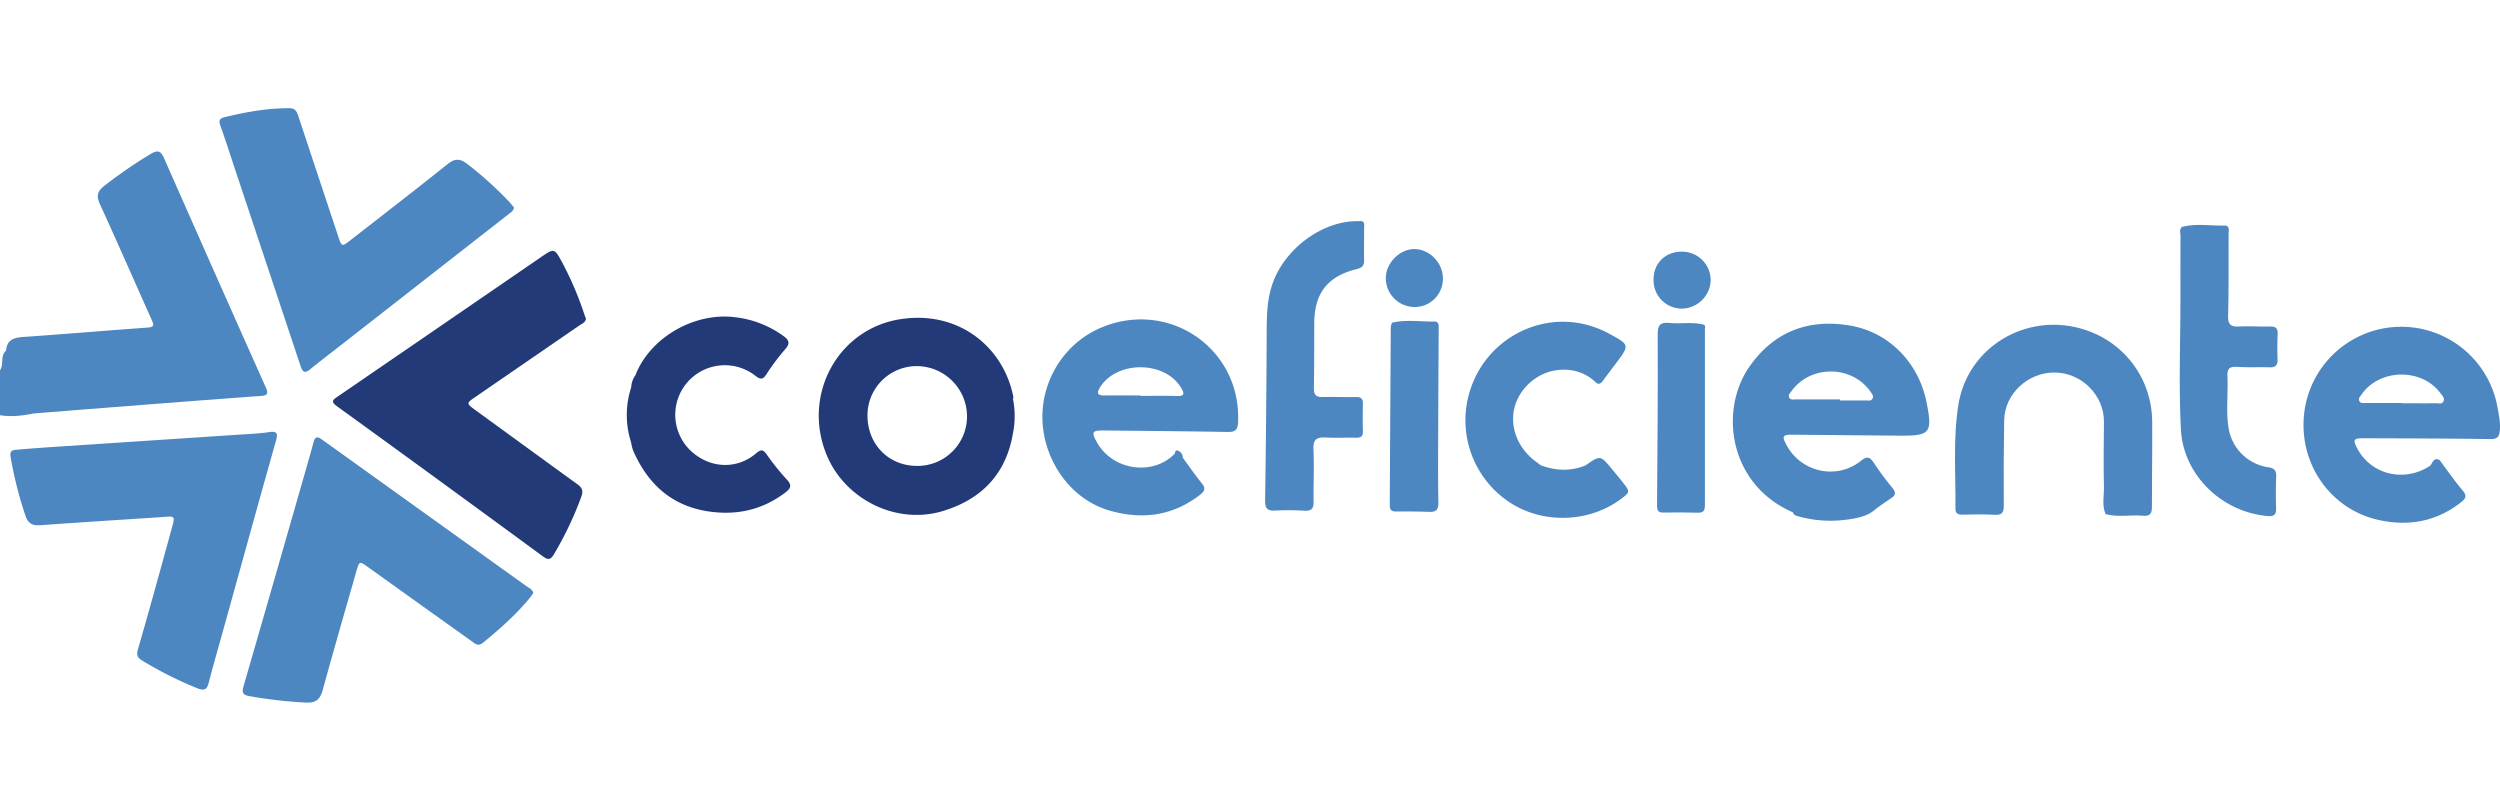 <svg xmlns="http://www.w3.org/2000/svg" viewBox="0 0 1523.57 362.26" width="185" height="60">
    <!-- Cores: #4C87C2 #223A78 -->
  <g class="Camada">
    <g class="simbolo">
      <path style="fill: #4C87C2" d="M20.45,186.05h0q21.92-1.76,43.84-3.48c31.41-2.44,62.82-4.91,94.25-7.17,4.11-.29,5.34-1,3.47-5.18q-31.17-69.78-62-139.68c-2.24-5.1-4.31-4.93-8.39-2.53a281.18,281.18,0,0,0-27.91,19.2c-4.77,3.65-5,6.56-2.63,11.7,10.67,23.24,20.87,46.69,31.34,70,1.31,2.94,1.89,4.47-2.42,4.78-25.3,1.82-50.57,4-75.88,5.73-6,.39-9.92,1.88-10.44,8.37h0C0,151,2.52,156.14,0,159.71v27.4C6.89,188.23,13.68,187.4,20.45,186.05Z"/>
      <path style="fill: #223A78" d="M290,175.77q31.6-21.71,63.19-43.44c1.57-1.09,3.65-1.72,3.91-4.09-.3-.76-.61-1.49-.86-2.23a203.26,203.26,0,0,0-13.46-31.7c-4.95-9.14-4.92-9.15-13.32-3.38q-61.77,42.39-123.57,84.73c-3.08,2.11-4.53,3.1-.41,6.08q62.86,45.49,125.42,91.43c3.51,2.58,4.86,1.73,6.76-1.45a211,211,0,0,0,16.57-34.81c1.43-3.89.46-5.7-2.52-7.85C331,214.09,310.38,199,289.7,184,284.05,179.83,284.06,179.87,290,175.77Z"/>
      <path style="fill: #4C87C2" d="M163.85,197.42c-4.88.75-9.86,1-14.8,1.31q-57.29,3.79-114.58,7.57-12.16.81-24.31,1.83c-2.55.2-4.33.63-3.72,4.34a238.06,238.06,0,0,0,9,35.68c1.61,4.89,4.15,6.34,9.12,6,24.91-1.81,49.85-3.35,74.78-5,7.33-.62,7.39-.6,5.45,6.44C98,280.41,91.17,305.26,84,330c-1,3.58,0,5,2.7,6.66a229.3,229.3,0,0,0,33.44,16.8c4.94,2,6.13.41,7.23-3.93,2.8-10.94,6-21.78,9-32.66,10.56-38,21-76,31.75-113.95C169.42,198.37,169.08,196.62,163.85,197.42Z"/>
      <path style="fill: #4C87C2" d="M321.13,291.5Q258.7,246.77,196.32,202c-3.16-2.28-4.38-1.72-5.3,1.78-1.62,6.13-3.39,12.22-5.14,18.31C173.43,265.5,161,308.94,148.4,352.31c-1.2,4.09-.12,5.33,3.6,6a280.8,280.8,0,0,0,34.24,3.93c6.57.35,8.93-2.13,10.54-8,6.57-24.09,13.56-48.06,20.41-72.06,1.79-6.25,1.91-6.21,7.18-2.44q31.69,22.71,63.44,45.36c2.13,1.52,3.73,3,6.65.58,10.32-8.43,20.24-17.23,28.7-27.59.73-.89,1.33-1.87,1.85-2.62C324.38,293.12,322.54,292.51,321.13,291.5Z"/>
      <path style="fill: #4C87C2" d="M144.45,40.89Q163.83,99,183.14,157.06c1.38,4.2,2.82,4.59,6.08,1.91,5.36-4.41,10.89-8.59,16.35-12.86L310.1,64.47c1.22-1,2.73-1.67,3.13-3.89-.79-1-1.69-2.24-2.75-3.37A224.05,224.05,0,0,0,284.93,34.1c-4.6-3.59-7.75-3.55-12.32.1-19.5,15.62-39.29,30.87-59,46.22-5.34,4.16-5.36,4.11-7.5-2.34Q193.94,41.42,181.78,4.77C180.85,2,180,0,176.24,0c-13.4,0-26.41,2.3-39.34,5.48-3.06.75-3.72,1.91-2.64,5C137.83,20.54,141.07,30.74,144.45,40.89Z"/>
    </g>
    <g class="co">
      <path style="fill: #223A78" d="M467.34,211.15c-2.33-3.31-3.62-3.33-6.71-.7-11.51,9.79-27.64,9.14-39.09-1.14a30.2,30.2,0,0,1,38.78-46.26c3.19,2.44,4.58,2.47,6.82-1a135.13,135.13,0,0,1,11.42-15.19c3.11-3.54,2.32-5.56-1.06-8A62,62,0,0,0,448,127.39c-24.89-3.18-52,12.49-60.79,35.44A13,13,0,0,0,384.7,170h0a54.5,54.5,0,0,0-.05,33.79h0a27.08,27.08,0,0,0,1.09,4.58c9.67,22.43,26,35.9,50.93,37.94,15.46,1.27,29.39-2.59,41.82-12,3.25-2.45,4.43-4.34,1.13-7.89A146.93,146.93,0,0,1,467.34,211.15Z"/>
      <path style="fill: #223A78" d="M617.33,177.15a3.23,3.23,0,0,0,.23-1.15c-5.73-29.81-32.58-52.73-68.24-47.51-38.44,5.63-60.33,45.69-45.85,82.06,11,27.77,42.7,43.59,71.16,34.95,23.28-7.07,38.28-22.22,42.59-46.82A53.64,53.64,0,0,0,617.33,177.15ZM558.87,218c-17.31,0-30.17-13.11-30.2-30.68a30,30,0,0,1,30.23-30.13,30.73,30.73,0,0,1,30.43,30.23A30.18,30.18,0,0,1,558.87,218Z"/>
    </g>
    <g class="eficiente">
      <path style="fill: #4C87C2" d="M1311.61,191.16c-.2-28.38-19.56-51.9-47.32-57.83-32.93-7-65.38,14-70.76,47.21-3.4,21-1.59,42.37-1.83,63.58,0,2.84,1.56,3.63,4.21,3.59,6.55-.11,13.12-.31,19.64.09,4.63.29,5.66-1.45,5.62-5.77q-.2-25.9.23-51.81c.27-16.11,14.51-29.34,30.93-29.13s30,14,29.87,30.08c-.07,13.1-.34,26.21,0,39.3.15,5.62-1.37,11.4,1,16.9l0,0h0c7.55,2.1,15.27.3,22.87,1,4.31.41,5.4-1.41,5.37-5.48C1311.41,225.7,1311.73,208.43,1311.61,191.16Z"/>
      <path style="fill: #4C87C2" d="M1383.62,133.05c-6.34.13-12.71-.32-19,0-5.1.29-6.89-1.17-6.75-6.6.43-16.45.29-32.92.3-49.39,0-2.2,1-5.63-2.61-5.54-8.61.22-17.29-1.42-25.83.84l0,0h0c-1.76,1.64-.85,3.75-.86,5.62-.1,12.68-.06,25.37-.06,38.05,0,26.58-1.06,53.22.29,79.73,1.38,27.16,24.24,50.32,52.93,52.8,4,.35,5.24-1.05,5.09-5-.25-6.34-.18-12.7.06-19,.13-3.69-1.07-5.19-4.9-5.74a28.71,28.71,0,0,1-24.08-23.67c-1.75-10.63-.22-21.39-.74-32.07-.23-4.65,1.71-5.72,6.06-5.43,6.52.44,13.09.08,19.63.27,3.59.11,5-1.26,4.85-4.89-.2-5.15-.16-10.32.08-15.47C1388.17,134.28,1387,133,1383.62,133.05Z"/>
      <path style="fill: #4C87C2" d="M829.23,68.77l-1.19.09h0c-20.68-.53-42.91,14.92-51.46,35.31-4.84,11.54-4.59,23.54-4.64,35.65q-.21,49.68-.94,99.34c-.07,4.79,1.42,6.33,6.12,6.06a158.48,158.48,0,0,1,17.84.09c4.17.24,5.64-1.2,5.58-5.37-.16-10.71.41-21.43-.08-32.12-.28-6,2.06-7.43,7.44-7.13,6.13.35,12.29,0,18.43.14,3,.08,4.37-.81,4.27-4-.17-5.55-.13-11.11,0-16.66.08-3.05-1.05-4.21-4.18-4.14-6.74.16-13.49-.19-20.22,0-4.18.15-5.56-1.38-5.48-5.53.24-13.28.15-26.57.24-39.86.11-17.93,8.26-28.32,25.86-32.57,3.34-.81,4.61-2.23,4.52-5.63-.17-6.54,0-13.09,0-19.64C831.34,71.2,832,69,829.23,68.77Z"/>
      <path style="fill: #4C87C2" d="M982.43,220c-7.09-8.59-7.09-8.59-16.18-2.3-9.14,3.73-18.25,3.29-27.36-.13h0c-.78-.6-1.54-1.24-2.35-1.81-15-10.66-18.85-29.54-8.89-43.23,11.57-15.9,32.94-16.87,44.42-5.81,2.12,2,3.32,1.35,4.71-.52q3.91-5.25,7.86-10.48c8.64-11.47,8.64-11.47-4.13-18.38-36-19.51-80.07,2.59-86.7,43.52a59.87,59.87,0,0,0,27.62,60.25c19.86,12.25,46.87,11.25,65.73-2.45,6.4-4.65,6.44-4.85,1.66-10.82C986.72,225.19,984.58,222.58,982.43,220Z"/>
      <path style="fill: #4C87C2" d="M862.17,85.85c-9-.1-17.51,8.31-17.6,17.47a17.58,17.58,0,0,0,17.58,17.85,17.2,17.2,0,0,0,17.19-17.5C879.36,94.33,871.28,86,862.17,85.85Z"/>
      <path style="fill: #4C87C2" d="M1024.83,87.43c-10.13.08-17.16,7.14-17.12,17.19a17.24,17.24,0,0,0,17.76,17.51,17.87,17.87,0,0,0,17.08-17.19A17.48,17.48,0,0,0,1024.83,87.43Z"/>
      <path style="fill: #4C87C2" d="M1038,131.81h0c-6.82-1.68-13.78-.24-20.63-.93-5.33-.54-7.15,1.06-7.13,6.79.14,34.71-.1,69.41-.39,104.11,0,3.25.46,4.76,4,4.67,6.94-.16,13.89-.12,20.82.08,3.47.1,4.34-1.34,4.34-4.59q-.09-53.83,0-107.67C1039.37,133.16,1039.22,132.25,1038,131.81Z"/>
      <path style="fill: #4C87C2" d="M874.23,130c-8.61.17-17.28-1.33-25.83.73h0a.51.51,0,0,0-.23.75,5.31,5.31,0,0,0-.59,1.67q-.33,54.45-.63,108.92c0,2.83,1.22,3.76,4,3.72,6.75-.09,13.49,0,20.23.22,4.18.16,5.51-1.57,5.42-5.66-.23-11.48-.2-23-.16-34.45q.12-35.71.35-71.43C876.8,132.51,877,130,874.23,130Z"/>
      <path style="fill: #4C87C2" d="M1521.94,181.7a59.57,59.57,0,0,0-118.1,10.74c-.33,27.67,18.15,52.12,45.1,58.35,18.21,4.22,35.46,1.41,50.64-10.44,2.94-2.29,4.21-3.95,1.15-7.5-5-5.84-9.36-12.28-14-18.46-3.66-1.72-4.18,1.7-5.69,3.49h0c-15.74,10.36-35.91,5.58-44.48-10.55-2.76-5.2-2.25-6.2,3.56-6.18,26,.09,52,.13,77.95.5,3.87,0,5-1.59,5.33-4.66C1524,191.81,1522.89,186.81,1521.94,181.7Zm-32.76-3.18c-.9,2.14-3.09,1.27-4.74,1.3-6.92.08-13.84,0-20.75,0v-.15c-7.32,0-14.63,0-21.94,0-1.36,0-3,.36-3.8-1-1-1.72.42-3,1.26-4.21,11-15.87,36.84-16.22,48.15-.65C1488.37,175.17,1490,176.61,1489.18,178.52Z"/>
      <path style="fill: #4C87C2" d="M1127.56,132.49c-25.26-4.34-46.39,3.56-61.34,24.92-18.74,26.76-12.53,72,26.35,88.84a3.58,3.58,0,0,0,2.56,2.27,73.88,73.88,0,0,0,30,2.27c6.51-.85,13.37-2,18.54-7h0c2.93-2,5.81-4.14,8.8-6.07,2.77-1.78,3.14-3.45.91-6.18a181.37,181.37,0,0,1-11.33-15.29c-2.46-3.76-4.09-4.41-8-1.3-14.79,11.77-36.4,6.95-45.31-9.68-2.94-5.51-2.43-6.33,3.89-6.28q32.74.3,65.48.58c18.21.14,19.71-1.79,16-20.28C1169.32,155.28,1151.44,136.59,1127.56,132.49Zm13.76,44.15c-.73,2-2.58,1.47-4.08,1.48-5.35,0-10.7,0-16,0v-.66c-8.9,0-17.81,0-26.71,0-1.49,0-3.37.61-4.2-1.29-.66-1.51.61-2.55,1.4-3.66,11.6-16.24,37-16,48.3.4C1140.77,174.06,1141.87,175.12,1141.32,176.64Z"/>
      <path style="fill: #4C87C2" d="M672.1,133.3c-22.92,9.16-37.16,31.89-36.83,55.56.34,24.74,16.32,49.34,41.13,56.42,19.77,5.64,38.42,3.21,55.09-9.78,2.72-2.13,3.37-3.85,1-6.79-4.09-5.09-7.82-10.48-11.69-15.74a4.36,4.36,0,0,0-3.19-4.32c-1.19-.37-1.49.84-1.63,1.83h0c-12.84,13.5-37.43,10.8-47.42-6.76-3.63-6.4-3.05-7.38,4.21-7.31,25.19.26,50.37.47,75.55.91,4.29.07,5.95-1.19,6.18-5.62C756.75,147.43,713.69,116.69,672.1,133.3Zm45.5,42.09c-7.51-.21-15-.06-22.55-.06v-.27c-7.33,0-14.67-.1-22,0-4.29.08-4.84-1.44-2.72-4.87,10.32-16.68,40-16.33,49.7.59C721.7,173.74,722.05,175.52,717.6,175.39Z"/>
    </g>
  </g>
</svg>
